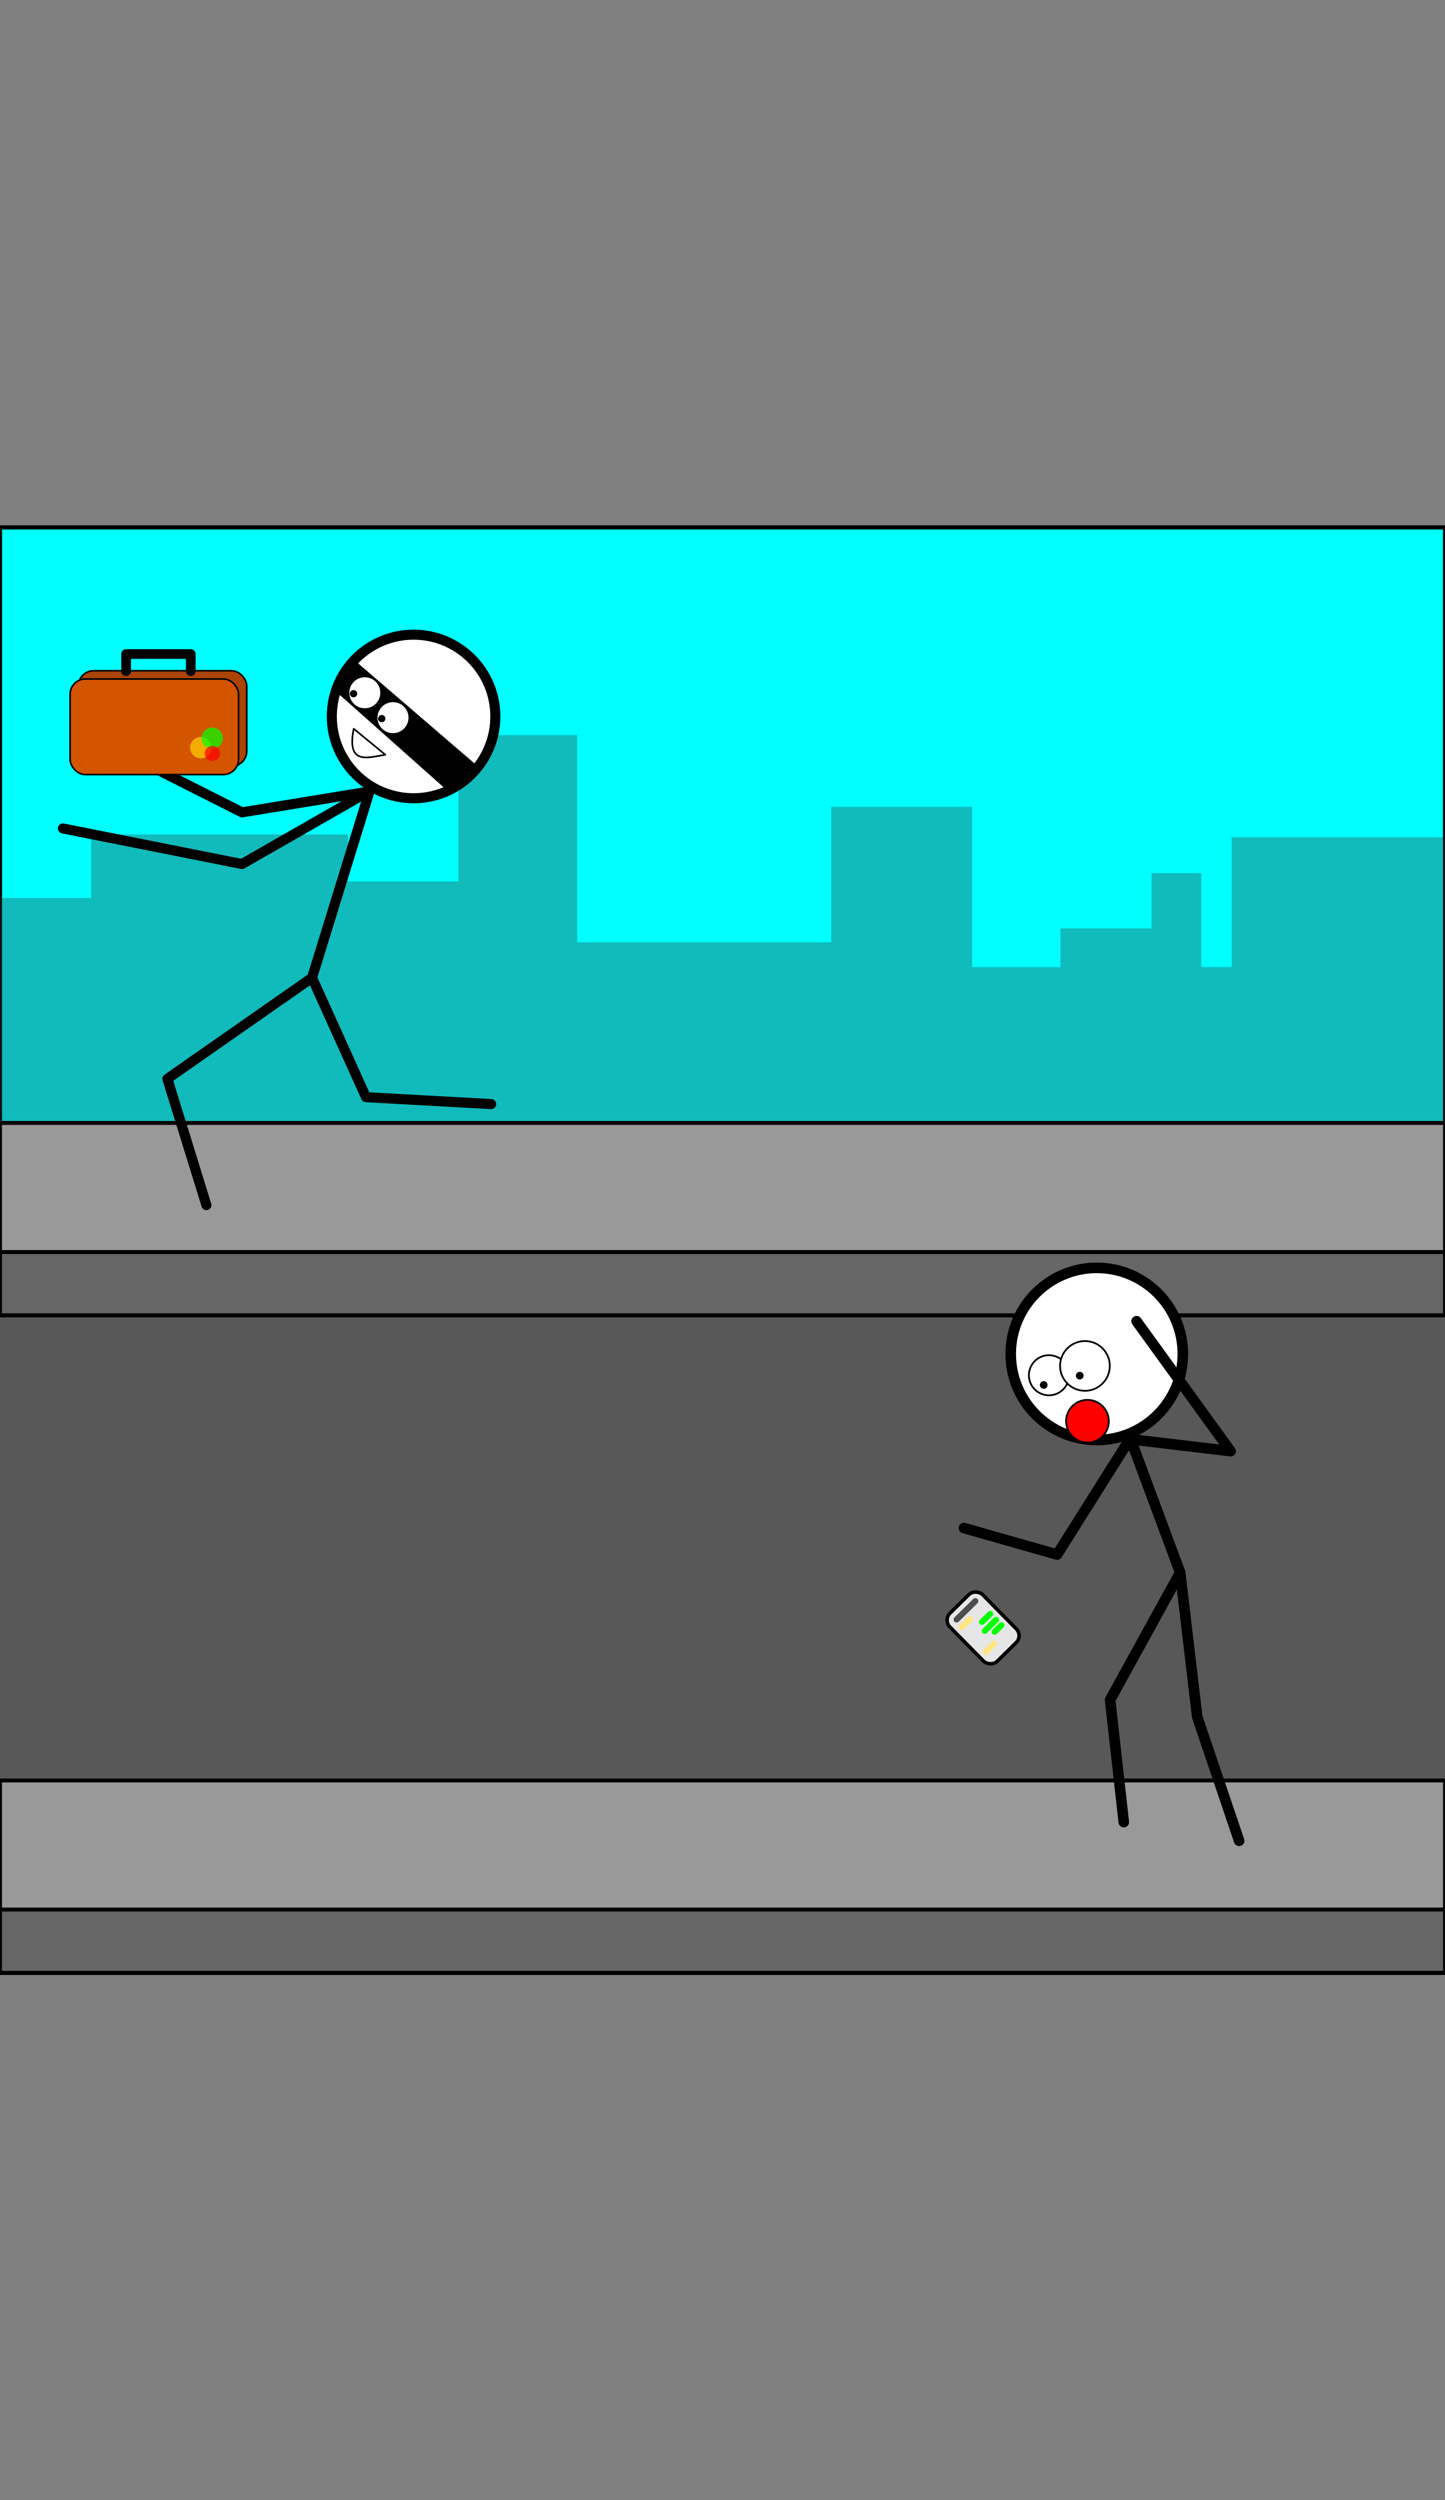 <?xml version="1.0" encoding="UTF-8" standalone="no"?>
<!-- Created with Inkscape (http://www.inkscape.org/) -->

<svg
   xmlns:dc="http://purl.org/dc/elements/1.1/"
   xmlns:cc="http://creativecommons.org/ns#"
   xmlns:rdf="http://www.w3.org/1999/02/22-rdf-syntax-ns#"
   xmlns:svg="http://www.w3.org/2000/svg"
   xmlns="http://www.w3.org/2000/svg"
   xmlns:sodipodi="http://sodipodi.sourceforge.net/DTD/sodipodi-0.dtd"
   xmlns:inkscape="http://www.inkscape.org/namespaces/inkscape"
   width="740"
   height="1280"
   version="1.1"
   viewBox="0 0 740 1280"
   xml:space="preserve"
   id="svg18"
   sodipodi:docname="level1win.svg"
   inkscape:version="0.92.5 (2060ec1f9f, 2020-04-08)"><rect x="0" y="0" width="740" height="1280" fill="#808080" stroke="none"/><defs
     id="defs22" /><sodipodi:namedview
     pagecolor="#ffffff"
     bordercolor="#666666"
     borderopacity="1"
     objecttolerance="10"
     gridtolerance="10"
     guidetolerance="10"
     inkscape:pageopacity="0"
     inkscape:pageshadow="2"
     inkscape:window-width="1920"
     inkscape:window-height="986"
     id="namedview20"
     showgrid="false"
     inkscape:zoom="1"
     inkscape:cx="543.20117"
     inkscape:cy="882.40377"
     inkscape:window-x="1909"
     inkscape:window-y="49"
     inkscape:window-maximized="1"
     inkscape:current-layer="svg18"
     inkscape:snap-bbox="true"
     inkscape:bbox-paths="true"
     inkscape:snap-bbox-edge-midpoints="true"
     inkscape:bbox-nodes="true"
     inkscape:snap-bbox-midpoints="true"
     inkscape:object-paths="true"
     inkscape:object-nodes="true"
     inkscape:snap-intersection-paths="true"
     inkscape:snap-smooth-nodes="true"
     inkscape:snap-midpoints="true"
     inkscape:snap-center="true"
     inkscape:snap-page="true"
     inkscape:snap-text-baseline="true"
     inkscape:snap-object-midpoints="true"
     inkscape:snap-global="false" /><rect
     style="opacity:1;vector-effect:none;fill:#00ffff;fill-opacity:1;stroke:#000000;stroke-width:2.097;stroke-linecap:round;stroke-linejoin:round;stroke-miterlimit:4;stroke-dasharray:none;stroke-dashoffset:0;stroke-opacity:1;paint-order:markers fill stroke"
     id="rect890"
     width="740"
     height="740"
     x="0"
     y="270" /><path
     inkscape:connector-curvature="0"
     style="opacity:0.333;vector-effect:none;fill:#333333;fill-opacity:1;stroke:none;stroke-width:2;stroke-linecap:round;stroke-linejoin:round;stroke-miterlimit:4;stroke-dasharray:none;stroke-dashoffset:0;stroke-opacity:1;paint-order:markers fill stroke"
     d="m 234.76,376.318 v 74.953 H 178.191 V 427.229 H 46.67 v 32.527 h -76.369 v 140.008 h 128.693 v -16.971 h 57.984 v 14.143 h 115.965 v -5.658 h 9.898 v 18.385 h 176.777 v -18.385 h 171.119 v 5.658 H 859.842 V 428.643 H 630.738 v 66.469 h -15.555 v -48.084 h -25.457 v 28.285 h -46.668 v 19.799 h -45.256 v -82.023 h -72.125 v 69.295 H 295.57 V 376.318 Z"
     id="rect928" /><rect
     style="opacity:1;vector-effect:none;fill:#585858;fill-opacity:1;stroke:none;stroke-width:2.595;stroke-linecap:round;stroke-linejoin:round;stroke-miterlimit:4;stroke-dasharray:none;stroke-dashoffset:0;stroke-opacity:1;paint-order:markers fill stroke"
     id="rect922"
     width="740"
     height="282.855"
     x="0"
     y="640" /><rect
     y="574.902"
     x="0"
     height="98.471"
     width="740"
     id="rect918"
     style="opacity:1;vector-effect:none;fill:#999999;fill-opacity:1;stroke:#000000;stroke-width:2;stroke-linecap:round;stroke-linejoin:round;stroke-miterlimit:4;stroke-dasharray:none;stroke-dashoffset:0;stroke-opacity:1;paint-order:markers fill stroke" /><rect
     style="opacity:1;vector-effect:none;fill:#666666;fill-opacity:1;stroke:#000000;stroke-width:2;stroke-linecap:round;stroke-linejoin:round;stroke-miterlimit:4;stroke-dasharray:none;stroke-dashoffset:0;stroke-opacity:1;paint-order:markers fill stroke"
     id="rect920"
     width="740"
     height="32.373"
     x="0"
     y="641" /><rect
     style="opacity:1;vector-effect:none;fill:#999999;fill-opacity:1;stroke:#000000;stroke-width:2;stroke-linecap:round;stroke-linejoin:round;stroke-miterlimit:4;stroke-dasharray:none;stroke-dashoffset:0;stroke-opacity:1;paint-order:markers fill stroke"
     id="rect924"
     width="740"
     height="98.471"
     x="0"
     y="911.529" /><rect
     y="977.627"
     x="0"
     height="32.373"
     width="740"
     id="rect926"
     style="opacity:1;vector-effect:none;fill:#666666;fill-opacity:1;stroke:#000000;stroke-width:2;stroke-linecap:round;stroke-linejoin:round;stroke-miterlimit:4;stroke-dasharray:none;stroke-dashoffset:0;stroke-opacity:1;paint-order:markers fill stroke" /><g
     style="display:inline"
     id="g4981"
     transform="matrix(0.858,0,0,0.858,1151.919,135.698)"><g
       id="g4766"><circle
         r="48.805"
         cy="269.35"
         cx="-1095.718"
         id="circle2342"
         style="fill:#ffffff;fill-opacity:1;stroke:#000000;stroke-width:6;stroke-linecap:round;stroke-linejoin:round;stroke-miterlimit:4;stroke-dasharray:none;stroke-dashoffset:0;stroke-opacity:1;paint-order:markers fill stroke" /><path
         inkscape:connector-curvature="0"
         id="path2345"
         d="m -1219.364,560.94 -23.299,-75.381 86.345,-60.305 32.208,71.269 74.695,4.112"
         style="opacity:1;fill:none;fill-opacity:1;stroke:#000000;stroke-width:6;stroke-linecap:round;stroke-linejoin:round;stroke-miterlimit:4;stroke-dasharray:none;stroke-dashoffset:0;stroke-opacity:1;paint-order:markers fill stroke" /><path
         inkscape:connector-curvature="0"
         sodipodi:nodetypes="cc"
         id="path2347"
         d="m -1156.318,425.254 34.264,-111.015"
         style="opacity:1;fill:none;fill-opacity:1;stroke:#000000;stroke-width:6;stroke-linecap:round;stroke-linejoin:round;stroke-miterlimit:4;stroke-dasharray:none;stroke-dashoffset:0;stroke-opacity:1;paint-order:markers fill stroke" /><path
         inkscape:connector-curvature="0"
         id="path2349"
         d="m -1263.221,293.681 65.102,32.893 75.381,-12.335 -75.381,43.173 -106.904,-21.244"
         style="opacity:1;fill:none;fill-opacity:1;stroke:#000000;stroke-width:6;stroke-linecap:round;stroke-linejoin:round;stroke-miterlimit:4;stroke-dasharray:none;stroke-dashoffset:0;stroke-opacity:1;paint-order:markers fill stroke" /><path
         inkscape:connector-curvature="0"
         sodipodi:nodetypes="ccc"
         id="path2422"
         d="m -1131.456,276.687 c -4.31,21.967 8.294,17.153 18.898,15.506 z"
         style="fill:none;stroke:#000000;stroke-width:1px;stroke-linecap:round;stroke-linejoin:round;stroke-opacity:1" /><path
         inkscape:connector-curvature="0"
         id="path3895"
         d="m -1139.451,256.093 63.478,56.452 10.903,-4.603 8.48,-7.511 -74.381,-63.963 -7.026,6.542 -5.572,10.176 z"
         style="fill:#000000;stroke:#000000;stroke-width:1px;stroke-linecap:butt;stroke-linejoin:miter;stroke-opacity:1" /><g
         id="g4746"
         transform="rotate(80.393,-970.959,91.807)"><circle
           r="9.752"
           transform="rotate(-32.997)"
           cy="-227.915"
           cx="-848.22"
           id="circle4742"
           style="fill:#ffffff;fill-opacity:1;stroke:#000000;stroke-width:1;stroke-linecap:round;stroke-linejoin:round;stroke-miterlimit:4;stroke-dasharray:none;stroke-dashoffset:0;stroke-opacity:1;paint-order:markers fill stroke" /><circle
           r="2.181"
           cy="277.507"
           cx="-836.088"
           id="circle4744"
           style="fill:#000000;fill-opacity:1;stroke:none;stroke-width:1;stroke-linecap:round;stroke-linejoin:round;stroke-miterlimit:4;stroke-dasharray:none;stroke-dashoffset:0;stroke-opacity:1;paint-order:markers fill stroke" /></g><g
         transform="rotate(80.393,-971.334,109.196)"
         id="g4752"><circle
           style="fill:#ffffff;fill-opacity:1;stroke:#000000;stroke-width:1;stroke-linecap:round;stroke-linejoin:round;stroke-miterlimit:4;stroke-dasharray:none;stroke-dashoffset:0;stroke-opacity:1;paint-order:markers fill stroke"
           id="circle4748"
           cx="-848.22"
           cy="-227.915"
           transform="rotate(-32.997)"
           r="9.752" /><circle
           style="fill:#000000;fill-opacity:1;stroke:none;stroke-width:1;stroke-linecap:round;stroke-linejoin:round;stroke-miterlimit:4;stroke-dasharray:none;stroke-dashoffset:0;stroke-opacity:1;paint-order:markers fill stroke"
           id="circle4750"
           cx="-836.088"
           cy="277.507"
           r="2.181" /></g></g></g><g
     style="display:inline"
     id="g8286"
     transform="matrix(0.828,0,0,0.828,-176.712,-570.191)"><rect
       style="fill:#aa4400;fill-opacity:1;stroke:#000000;stroke-width:1;stroke-linecap:round;stroke-linejoin:round;stroke-miterlimit:4;stroke-dasharray:none;stroke-dashoffset:0;stroke-opacity:1;paint-order:markers fill stroke"
       id="rect10897"
       width="104.182"
       height="59.117"
       x="261.86"
       y="1103.376"
       ry="9.449" /><rect
       style="fill:#d45500;fill-opacity:1;stroke:#000000;stroke-width:1;stroke-linecap:round;stroke-linejoin:round;stroke-miterlimit:4;stroke-dasharray:none;stroke-dashoffset:0;stroke-opacity:1;paint-order:markers fill stroke"
       id="rect10899"
       width="104.182"
       height="59.117"
       x="256.772"
       y="1108.464"
       ry="9.449" /><path
       style="fill:none;stroke:#000000;stroke-width:6;stroke-linecap:round;stroke-linejoin:round;stroke-dasharray:none;stroke-opacity:1"
       d="m 291.418,1103.617 v -10.6 h 39.977 v 10.6"
       id="path10903"
       sodipodi:nodetypes="cccc"
       inkscape:connector-curvature="0" /><circle
       style="opacity:0.729;fill:#ffcc00;fill-opacity:1;stroke:none;stroke-width:9.83;stroke-linecap:round;stroke-linejoin:round;stroke-miterlimit:4;stroke-dasharray:none;stroke-dashoffset:0;stroke-opacity:1;paint-order:markers fill stroke"
       id="circle13242"
       cx="84.394"
       cy="1196.432"
       r="6.596"
       transform="rotate(-12.314)" /><circle
       style="opacity:0.729;fill:#00ff00;fill-opacity:1;stroke:none;stroke-width:9.83;stroke-linecap:round;stroke-linejoin:round;stroke-miterlimit:4;stroke-dasharray:none;stroke-dashoffset:0;stroke-opacity:1;paint-order:markers fill stroke"
       id="circle13244"
       cx="92.531"
       cy="1192.235"
       r="6.596"
       transform="rotate(-12.314)" /><circle
       style="opacity:0.729;fill:#ff0000;fill-opacity:1;stroke:none;stroke-width:7.021;stroke-linecap:round;stroke-linejoin:round;stroke-miterlimit:4;stroke-dasharray:none;stroke-dashoffset:0;stroke-opacity:1;paint-order:markers fill stroke"
       id="path13188"
       cx="90.647"
       cy="1201.486"
       r="4.711"
       transform="rotate(-12.314)" /></g><g
     style="display:inline"
     id="g4919"
     transform="matrix(0.903,0,0,0.903,-430.863,19.199)"><circle
       style="fill:#ffffff;fill-opacity:1;stroke:#000000;stroke-width:6;stroke-linecap:round;stroke-linejoin:round;stroke-miterlimit:4;stroke-dasharray:none;stroke-dashoffset:0;stroke-opacity:1;paint-order:markers fill stroke"
       id="circle5704"
       cx="1099.148"
       cy="746.369"
       r="48.805" /><circle
       style="fill:#ffffff;fill-opacity:1;stroke:#000000;stroke-width:1;stroke-linecap:round;stroke-linejoin:round;stroke-miterlimit:4;stroke-dasharray:none;stroke-dashoffset:0;stroke-opacity:1;paint-order:markers fill stroke"
       id="circle5706"
       cx="486.063"
       cy="1219.933"
       r="11.373"
       transform="rotate(-32.997)" /><circle
       style="fill:#ffffff;fill-opacity:1;stroke:#000000;stroke-width:1;stroke-linecap:round;stroke-linejoin:round;stroke-miterlimit:4;stroke-dasharray:none;stroke-dashoffset:0;stroke-opacity:1;paint-order:markers fill stroke"
       id="circle5712"
       cx="506.063"
       cy="1226.613"
       r="14.1"
       transform="rotate(-32.997)" /><circle
       style="fill:#000000;fill-opacity:1;stroke:none;stroke-width:1;stroke-linecap:round;stroke-linejoin:round;stroke-miterlimit:4;stroke-dasharray:none;stroke-dashoffset:0;stroke-opacity:1;paint-order:markers fill stroke"
       id="circle5714"
       cx="1069.07"
       cy="763.97"
       r="2.181" /><circle
       style="fill:#000000;fill-opacity:1;stroke:none;stroke-width:1;stroke-linecap:round;stroke-linejoin:round;stroke-miterlimit:4;stroke-dasharray:none;stroke-dashoffset:0;stroke-opacity:1;paint-order:markers fill stroke"
       id="circle5716"
       cx="1089.482"
       cy="758.68"
       r="2.181" /><circle
       style="opacity:1;fill:#ff0000;fill-opacity:1;stroke:#000000;stroke-width:1;stroke-linecap:round;stroke-linejoin:round;stroke-miterlimit:4;stroke-dasharray:none;stroke-dashoffset:0;stroke-opacity:1;paint-order:markers fill stroke"
       id="path5720"
       cx="1093.863"
       cy="784.512"
       r="12.114" /><path
       style="fill:none;stroke:#000000;stroke-width:6;stroke-linecap:round;stroke-linejoin:round;stroke-dasharray:none;stroke-opacity:1"
       d="m 1118.334,794.688 28.105,75.592 -39.734,72.2 7.753,69.293"
       id="path9352"
       sodipodi:nodetypes="cccc"
       inkscape:connector-curvature="0" /><path
       style="fill:none;stroke:#000000;stroke-width:6;stroke-linecap:round;stroke-linejoin:round;stroke-dasharray:none;stroke-opacity:1"
       d="m 1146.438,870.28 9.691,81.892 23.744,70.189"
       id="path9354"
       sodipodi:nodetypes="ccc"
       inkscape:connector-curvature="0" /><path
       style="opacity:1;fill:none;fill-opacity:1;stroke:#000000;stroke-width:6;stroke-linecap:round;stroke-linejoin:round;stroke-miterlimit:4;stroke-dasharray:none;stroke-dashoffset:0;stroke-opacity:1;paint-order:markers fill stroke"
       d="m 1023.843,845.082 52.818,15.022 41.188,-65.416 57.179,6.784 -53.302,-73.654"
       id="path10808"
       inkscape:connector-curvature="0" /><g
       id="g2887"
       transform="rotate(135.415,725.433,1012.862)"
       style="paint-order:markers stroke fill"><rect
         style="opacity:1;fill:#e6e6e6;fill-opacity:1;stroke:#000000;stroke-width:2;stroke-linecap:round;stroke-linejoin:round;stroke-miterlimit:4;stroke-dasharray:none;stroke-dashoffset:0;stroke-opacity:1;paint-order:markers stroke fill"
         id="rect2873"
         width="26.041"
         height="38.204"
         x="414.13"
         y="855.865"
         ry="5.482"
         rx="5.482" /><rect
         style="opacity:1;fill:#00ff00;fill-opacity:1;stroke:none;stroke-width:2;stroke-linecap:round;stroke-linejoin:round;stroke-miterlimit:4;stroke-dasharray:none;stroke-dashoffset:0;stroke-opacity:1;paint-order:markers stroke fill"
         id="rect2875"
         width="8.783"
         height="3.392"
         x="416.969"
         y="867.07"
         ry="1.696"
         rx="1.696" /><rect
         style="opacity:1;fill:#00ff00;fill-opacity:1;stroke:none;stroke-width:2.378;stroke-linecap:round;stroke-linejoin:round;stroke-miterlimit:4;stroke-dasharray:none;stroke-dashoffset:0;stroke-opacity:1;paint-order:markers stroke fill"
         id="rect2877"
         width="12.417"
         height="3.392"
         x="416.969"
         y="871.37"
         ry="1.696"
         rx="1.696" /><rect
         style="opacity:1;fill:#00ff00;fill-opacity:1;stroke:none;stroke-width:2.127;stroke-linecap:round;stroke-linejoin:round;stroke-miterlimit:4;stroke-dasharray:none;stroke-dashoffset:0;stroke-opacity:1;paint-order:markers stroke fill"
         id="rect2879"
         width="9.934"
         height="3.392"
         x="416.969"
         y="876.095"
         ry="1.696"
         rx="1.696" /><rect
         style="opacity:1;fill:#ffe680;fill-opacity:1;stroke:none;stroke-width:2.127;stroke-linecap:round;stroke-linejoin:round;stroke-miterlimit:4;stroke-dasharray:none;stroke-dashoffset:0;stroke-opacity:1;paint-order:markers stroke fill"
         id="rect2881"
         width="9.934"
         height="3.392"
         x="427.326"
         y="882.091"
         ry="1.696"
         rx="1.696" /><rect
         style="opacity:1;fill:#ffe680;fill-opacity:1;stroke:none;stroke-width:2.127;stroke-linecap:round;stroke-linejoin:round;stroke-miterlimit:4;stroke-dasharray:none;stroke-dashoffset:0;stroke-opacity:1;paint-order:markers stroke fill"
         id="rect2883"
         width="9.934"
         height="3.392"
         x="427.326"
         y="862.587"
         ry="1.696"
         rx="1.696" /><rect
         style="opacity:1;fill:#4d4d4d;fill-opacity:1;stroke:none;stroke-width:2.889;stroke-linecap:round;stroke-linejoin:round;stroke-miterlimit:4;stroke-dasharray:none;stroke-dashoffset:0;stroke-opacity:1;paint-order:markers stroke fill"
         id="rect2885"
         width="18.328"
         height="3.392"
         x="417.904"
         y="887.172"
         ry="1.696"
         rx="1.696" /></g></g></svg>